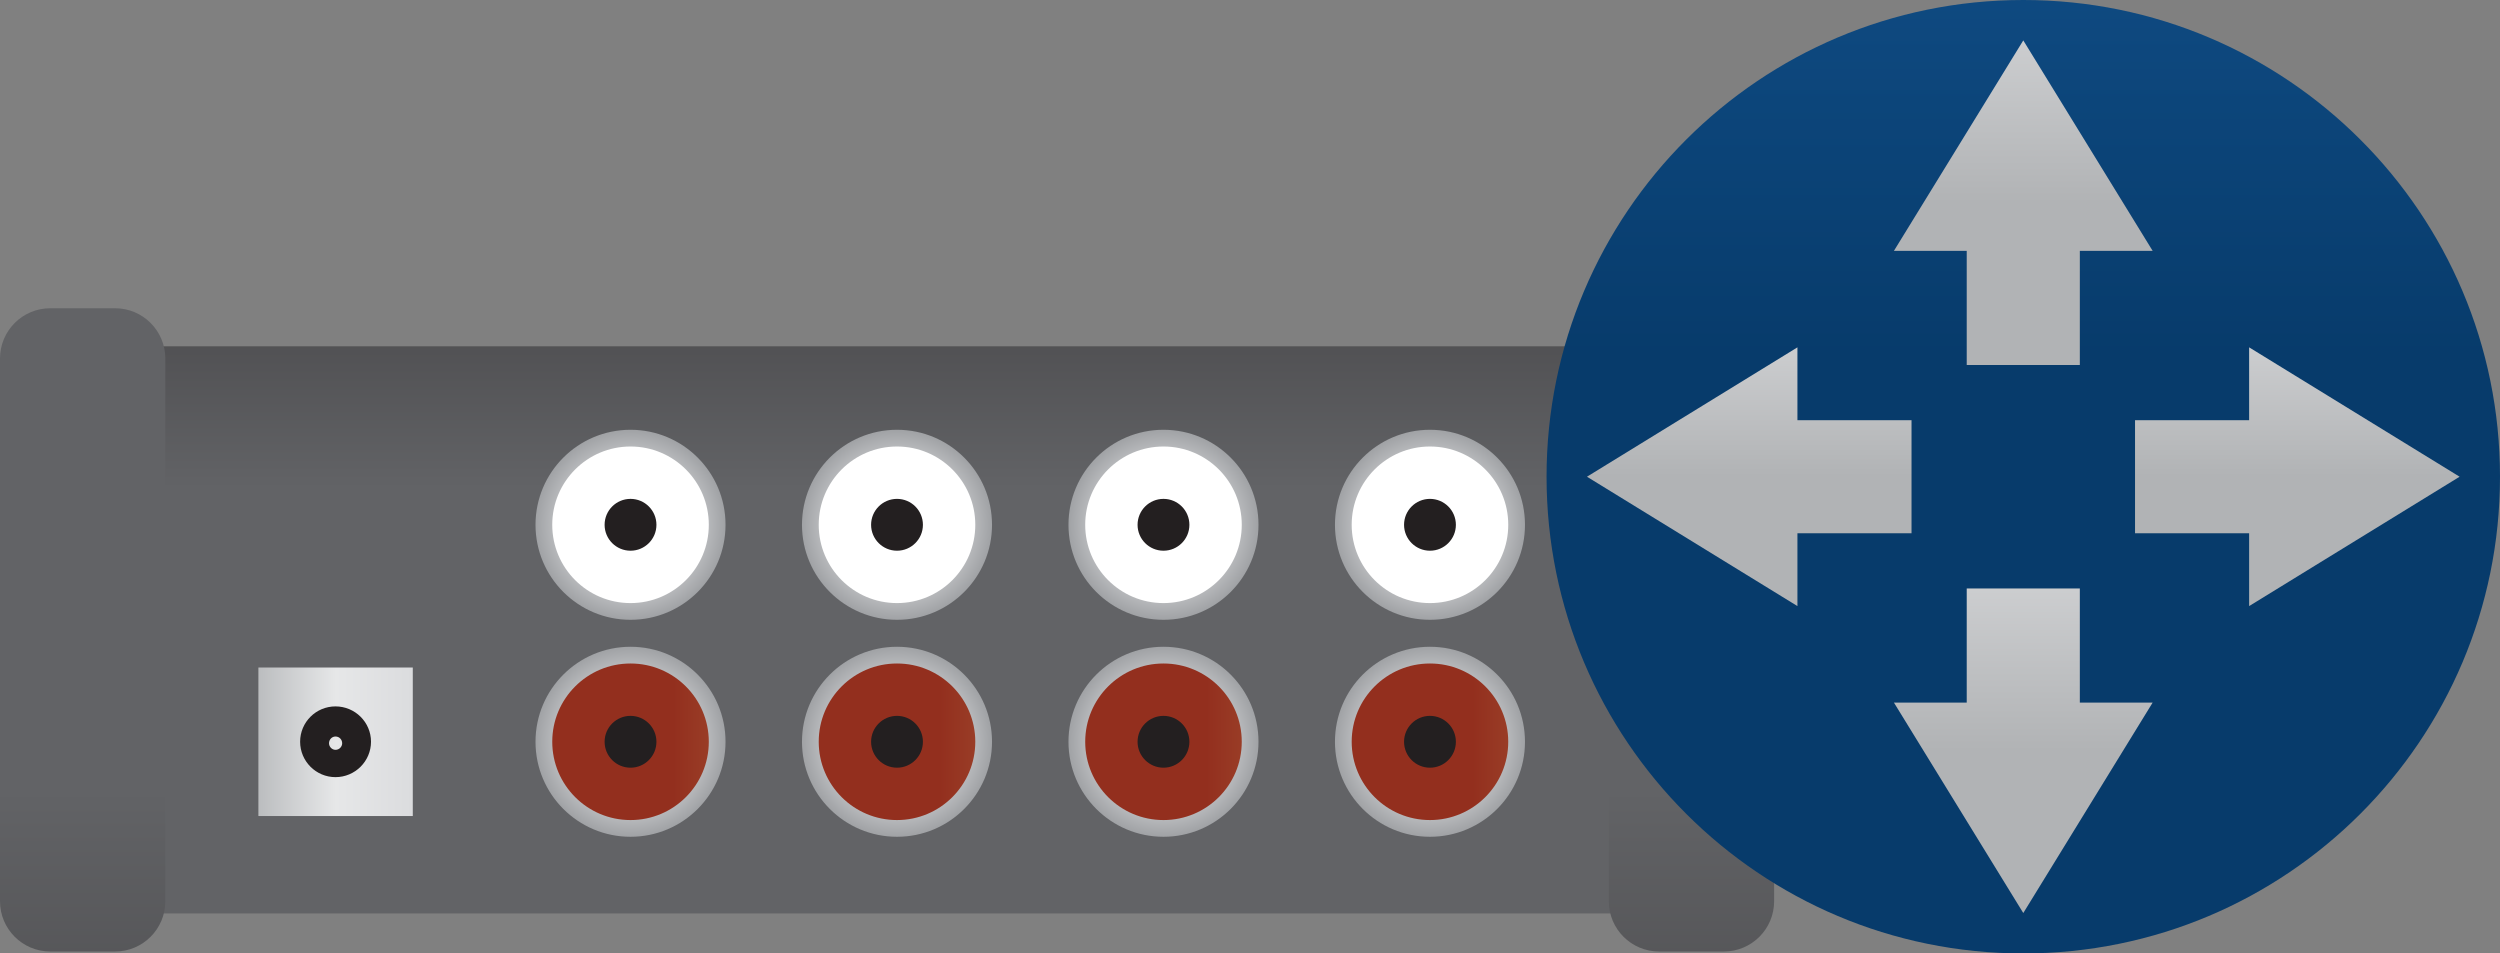 <?xml version="1.0" encoding="UTF-8" standalone="no"?><!-- Generator: Gravit.io --><svg xmlns="http://www.w3.org/2000/svg" xmlns:xlink="http://www.w3.org/1999/xlink" style="isolation:isolate" viewBox="0 0 183.789 70.093" width="183.789pt" height="70.093pt"><rect x="0" y="0" width="183.789" height="70.093" fill="#808080" stroke="none"/><defs><clipPath id="_clipPath_Q7LSFZmv5nmpm2Az9tt45RU9RsY1J4B9"><rect width="183.789" height="70.093"/></clipPath></defs><g clip-path="url(#_clipPath_Q7LSFZmv5nmpm2Az9tt45RU9RsY1J4B9)"><g><g><linearGradient id="_lgradient_6" x1="0" y1="0.5" x2="6.123233995736766e-17" y2="-0.5" gradientTransform="matrix(110.25,0,0,41.694,10.088,25.459)" gradientUnits="userSpaceOnUse"><stop offset="0%" stop-opacity="1" style="stop-color:rgb(98,99,102)"/><stop offset="24.9%" stop-opacity="1" style="stop-color:rgb(98,99,102)"/><stop offset="100%" stop-opacity="1" style="stop-color:rgb(49,47,49)"/></linearGradient><path d=" M 10.088 67.153 L 120.339 67.153 L 120.339 25.459 L 10.088 25.459 L 10.088 67.153 Z " fill="url(#_lgradient_6)"/></g><g><radialGradient id="_rgradient_0" fx="0.5" fy="0.5" cx="0.5" cy="0.5" r="0.5" gradientTransform="matrix(13.97,0,0,13.97,39.368,47.547)" gradientUnits="userSpaceOnUse"><stop offset="0%" stop-opacity="1" style="stop-color:rgb(219,220,222)"/><stop offset="52.1%" stop-opacity="1" style="stop-color:rgb(219,220,222)"/><stop offset="100%" stop-opacity="1" style="stop-color:rgb(160,162,165)"/></radialGradient><path d=" M 39.368 54.531 C 39.368 58.39 42.495 61.517 46.353 61.517 C 50.211 61.517 53.338 58.39 53.338 54.531 C 53.338 50.674 50.211 47.547 46.353 47.547 C 42.495 47.547 39.368 50.674 39.368 54.531 Z " fill="url(#_rgradient_0)"/></g><g><linearGradient id="_lgradient_7" x1="0" y1="0.5" x2="1" y2="0.5" gradientTransform="matrix(11.509,0,0,11.511,40.599,48.777)" gradientUnits="userSpaceOnUse"><stop offset="0%" stop-opacity="1" style="stop-color:rgb(147,47,30)"/><stop offset="77.3%" stop-opacity="1" style="stop-color:rgb(147,47,30)"/><stop offset="99.6%" stop-opacity="1" style="stop-color:rgb(153,60,38)"/><stop offset="100%" stop-opacity="1" style="stop-color:rgb(153,60,38)"/></linearGradient><path d=" M 40.599 54.531 C 40.599 57.71 43.175 60.287 46.353 60.287 C 49.531 60.287 52.108 57.71 52.108 54.531 C 52.108 51.353 49.531 48.777 46.353 48.777 C 43.175 48.777 40.599 51.353 40.599 54.531 Z " fill="url(#_lgradient_7)"/></g><g><path d=" M 48.258 54.532 C 48.258 55.584 47.405 56.438 46.353 56.438 C 45.301 56.438 44.448 55.584 44.448 54.532 C 44.448 53.48 45.301 52.627 46.353 52.627 C 47.405 52.627 48.258 53.48 48.258 54.532 Z " fill="rgb(35,31,32)"/></g><g><radialGradient id="_rgradient_1" fx="0.5" fy="0.5" cx="0.5" cy="0.5" r="0.5" gradientTransform="matrix(13.97,0,0,13.971,39.368,31.595)" gradientUnits="userSpaceOnUse"><stop offset="0%" stop-opacity="1" style="stop-color:rgb(219,220,222)"/><stop offset="52.1%" stop-opacity="1" style="stop-color:rgb(219,220,222)"/><stop offset="100%" stop-opacity="1" style="stop-color:rgb(160,162,165)"/></radialGradient><path d=" M 39.368 38.581 C 39.368 42.438 42.495 45.566 46.353 45.566 C 50.211 45.566 53.338 42.438 53.338 38.581 C 53.338 34.722 50.211 31.595 46.353 31.595 C 42.495 31.595 39.368 34.722 39.368 38.581 Z " fill="url(#_rgradient_1)"/></g><g><path d=" M 52.108 38.581 C 52.108 41.759 49.532 44.336 46.354 44.336 C 43.175 44.336 40.599 41.759 40.599 38.581 C 40.599 35.402 43.175 32.826 46.354 32.826 C 49.532 32.826 52.108 35.402 52.108 38.581 Z " fill="rgb(255,255,255)"/></g><g><path d=" M 48.258 38.581 C 48.258 39.632 47.405 40.486 46.353 40.486 C 45.301 40.486 44.448 39.632 44.448 38.581 C 44.448 37.529 45.301 36.675 46.353 36.675 C 47.405 36.675 48.258 37.529 48.258 38.581 Z " fill="rgb(35,31,32)"/></g><g><radialGradient id="_rgradient_2" fx="0.5" fy="0.5" cx="0.5" cy="0.5" r="0.5" gradientTransform="matrix(13.971,0,0,13.97,58.958,47.547)" gradientUnits="userSpaceOnUse"><stop offset="0%" stop-opacity="1" style="stop-color:rgb(219,220,222)"/><stop offset="52.1%" stop-opacity="1" style="stop-color:rgb(219,220,222)"/><stop offset="100%" stop-opacity="1" style="stop-color:rgb(160,162,165)"/></radialGradient><path d=" M 58.958 54.531 C 58.958 58.39 62.086 61.517 65.944 61.517 C 69.802 61.517 72.929 58.39 72.929 54.531 C 72.929 50.674 69.802 47.547 65.944 47.547 C 62.086 47.547 58.958 50.674 58.958 54.531 Z " fill="url(#_rgradient_2)"/></g><g><linearGradient id="_lgradient_8" x1="0" y1="0.5" x2="1" y2="0.5" gradientTransform="matrix(11.51,0,0,11.511,60.189,48.777)" gradientUnits="userSpaceOnUse"><stop offset="0%" stop-opacity="1" style="stop-color:rgb(147,47,30)"/><stop offset="77.3%" stop-opacity="1" style="stop-color:rgb(147,47,30)"/><stop offset="99.6%" stop-opacity="1" style="stop-color:rgb(153,60,38)"/><stop offset="100%" stop-opacity="1" style="stop-color:rgb(153,60,38)"/></linearGradient><path d=" M 60.189 54.531 C 60.189 57.71 62.765 60.287 65.944 60.287 C 69.122 60.287 71.699 57.71 71.699 54.531 C 71.699 51.353 69.122 48.777 65.944 48.777 C 62.765 48.777 60.189 51.353 60.189 54.531 Z " fill="url(#_lgradient_8)"/></g><g><path d=" M 67.849 54.532 C 67.849 55.584 66.996 56.438 65.944 56.438 C 64.892 56.438 64.039 55.584 64.039 54.532 C 64.039 53.48 64.892 52.627 65.944 52.627 C 66.996 52.627 67.849 53.48 67.849 54.532 Z " fill="rgb(35,31,32)"/></g><g><radialGradient id="_rgradient_3" fx="0.5" fy="0.5" cx="0.5" cy="0.5" r="0.5" gradientTransform="matrix(13.971,0,0,13.971,58.958,31.595)" gradientUnits="userSpaceOnUse"><stop offset="0%" stop-opacity="1" style="stop-color:rgb(219,220,222)"/><stop offset="52.1%" stop-opacity="1" style="stop-color:rgb(219,220,222)"/><stop offset="100%" stop-opacity="1" style="stop-color:rgb(160,162,165)"/></radialGradient><path d=" M 58.958 38.581 C 58.958 42.438 62.086 45.566 65.944 45.566 C 69.802 45.566 72.929 42.438 72.929 38.581 C 72.929 34.722 69.802 31.595 65.944 31.595 C 62.086 31.595 58.958 34.722 58.958 38.581 Z " fill="url(#_rgradient_3)"/></g><g><path d=" M 71.699 38.581 C 71.699 41.759 69.122 44.336 65.944 44.336 C 62.765 44.336 60.189 41.759 60.189 38.581 C 60.189 35.402 62.765 32.826 65.944 32.826 C 69.122 32.826 71.699 35.402 71.699 38.581 Z " fill="rgb(255,255,255)"/></g><g><path d=" M 67.849 38.581 C 67.849 39.632 66.996 40.486 65.944 40.486 C 64.892 40.486 64.039 39.632 64.039 38.581 C 64.039 37.529 64.892 36.675 65.944 36.675 C 66.996 36.675 67.849 37.529 67.849 38.581 Z " fill="rgb(35,31,32)"/></g><g><radialGradient id="_rgradient_4" fx="0.5" fy="0.5" cx="0.5" cy="0.5" r="0.5" gradientTransform="matrix(13.97,0,0,13.97,78.549,47.547)" gradientUnits="userSpaceOnUse"><stop offset="0%" stop-opacity="1" style="stop-color:rgb(219,220,222)"/><stop offset="52.1%" stop-opacity="1" style="stop-color:rgb(219,220,222)"/><stop offset="100%" stop-opacity="1" style="stop-color:rgb(160,162,165)"/></radialGradient><path d=" M 78.549 54.531 C 78.549 58.39 81.676 61.517 85.534 61.517 C 89.392 61.517 92.519 58.39 92.519 54.531 C 92.519 50.674 89.392 47.547 85.534 47.547 C 81.676 47.547 78.549 50.674 78.549 54.531 Z " fill="url(#_rgradient_4)"/></g><g><linearGradient id="_lgradient_9" x1="0" y1="0.5" x2="1" y2="0.5" gradientTransform="matrix(11.51,0,0,11.511,79.78,48.777)" gradientUnits="userSpaceOnUse"><stop offset="0%" stop-opacity="1" style="stop-color:rgb(147,47,30)"/><stop offset="77.3%" stop-opacity="1" style="stop-color:rgb(147,47,30)"/><stop offset="99.6%" stop-opacity="1" style="stop-color:rgb(153,60,38)"/><stop offset="100%" stop-opacity="1" style="stop-color:rgb(153,60,38)"/></linearGradient><path d=" M 79.78 54.531 C 79.78 57.71 82.356 60.287 85.534 60.287 C 88.713 60.287 91.289 57.71 91.289 54.531 C 91.289 51.353 88.713 48.777 85.534 48.777 C 82.356 48.777 79.78 51.353 79.78 54.531 Z " fill="url(#_lgradient_9)"/></g><g><path d=" M 87.439 54.532 C 87.439 55.584 86.586 56.438 85.534 56.438 C 84.482 56.438 83.629 55.584 83.629 54.532 C 83.629 53.48 84.482 52.627 85.534 52.627 C 86.586 52.627 87.439 53.48 87.439 54.532 Z " fill="rgb(35,31,32)"/></g><g><radialGradient id="_rgradient_5" fx="0.5" fy="0.5" cx="0.5" cy="0.5" r="0.5" gradientTransform="matrix(13.97,0,0,13.971,78.549,31.595)" gradientUnits="userSpaceOnUse"><stop offset="0%" stop-opacity="1" style="stop-color:rgb(219,220,222)"/><stop offset="52.1%" stop-opacity="1" style="stop-color:rgb(219,220,222)"/><stop offset="100%" stop-opacity="1" style="stop-color:rgb(160,162,165)"/></radialGradient><path d=" M 78.549 38.581 C 78.549 42.438 81.676 45.566 85.534 45.566 C 89.392 45.566 92.519 42.438 92.519 38.581 C 92.519 34.722 89.392 31.595 85.534 31.595 C 81.676 31.595 78.549 34.722 78.549 38.581 Z " fill="url(#_rgradient_5)"/></g><g><path d=" M 91.289 38.581 C 91.289 41.759 88.713 44.336 85.534 44.336 C 82.356 44.336 79.78 41.759 79.78 38.581 C 79.78 35.402 82.356 32.826 85.534 32.826 C 88.713 32.826 91.289 35.402 91.289 38.581 Z " fill="rgb(255,255,255)"/></g><g><path d=" M 87.439 38.581 C 87.439 39.632 86.586 40.486 85.534 40.486 C 84.482 40.486 83.629 39.632 83.629 38.581 C 83.629 37.529 84.482 36.675 85.534 36.675 C 86.586 36.675 87.439 37.529 87.439 38.581 Z " fill="rgb(35,31,32)"/></g><g><radialGradient id="_rgradient_6" fx="0.5" fy="0.5" cx="0.5" cy="0.5" r="0.5" gradientTransform="matrix(13.97,0,0,13.97,98.14,47.547)" gradientUnits="userSpaceOnUse"><stop offset="0%" stop-opacity="1" style="stop-color:rgb(219,220,222)"/><stop offset="52.1%" stop-opacity="1" style="stop-color:rgb(219,220,222)"/><stop offset="100%" stop-opacity="1" style="stop-color:rgb(160,162,165)"/></radialGradient><path d=" M 98.14 54.531 C 98.14 58.39 101.267 61.517 105.124 61.517 C 108.983 61.517 112.11 58.39 112.11 54.531 C 112.11 50.674 108.983 47.547 105.124 47.547 C 101.267 47.547 98.14 50.674 98.14 54.531 Z " fill="url(#_rgradient_6)"/></g><g><linearGradient id="_lgradient_10" x1="0" y1="0.5" x2="1" y2="0.5" gradientTransform="matrix(11.509,0,0,11.511,99.37,48.777)" gradientUnits="userSpaceOnUse"><stop offset="0%" stop-opacity="1" style="stop-color:rgb(147,47,30)"/><stop offset="77.3%" stop-opacity="1" style="stop-color:rgb(147,47,30)"/><stop offset="99.6%" stop-opacity="1" style="stop-color:rgb(153,60,38)"/><stop offset="100%" stop-opacity="1" style="stop-color:rgb(153,60,38)"/></linearGradient><path d=" M 99.37 54.531 C 99.37 57.71 101.946 60.287 105.124 60.287 C 108.303 60.287 110.879 57.71 110.879 54.531 C 110.879 51.353 108.303 48.777 105.124 48.777 C 101.946 48.777 99.37 51.353 99.37 54.531 Z " fill="url(#_lgradient_10)"/></g><g><path d=" M 107.03 54.532 C 107.03 55.584 106.177 56.438 105.124 56.438 C 104.073 56.438 103.22 55.584 103.22 54.532 C 103.22 53.48 104.073 52.627 105.124 52.627 C 106.177 52.627 107.03 53.48 107.03 54.532 Z " fill="rgb(35,31,32)"/></g><g><radialGradient id="_rgradient_7" fx="0.5" fy="0.5" cx="0.5" cy="0.5" r="0.5" gradientTransform="matrix(13.97,0,0,13.971,98.14,31.595)" gradientUnits="userSpaceOnUse"><stop offset="0%" stop-opacity="1" style="stop-color:rgb(219,220,222)"/><stop offset="52.1%" stop-opacity="1" style="stop-color:rgb(219,220,222)"/><stop offset="100%" stop-opacity="1" style="stop-color:rgb(160,162,165)"/></radialGradient><path d=" M 98.14 38.581 C 98.14 42.438 101.267 45.566 105.124 45.566 C 108.983 45.566 112.11 42.438 112.11 38.581 C 112.11 34.722 108.983 31.595 105.124 31.595 C 101.267 31.595 98.14 34.722 98.14 38.581 Z " fill="url(#_rgradient_7)"/></g><g><path d=" M 110.88 38.581 C 110.88 41.759 108.303 44.336 105.125 44.336 C 101.947 44.336 99.37 41.759 99.37 38.581 C 99.37 35.402 101.947 32.826 105.125 32.826 C 108.303 32.826 110.88 35.402 110.88 38.581 Z " fill="rgb(255,255,255)"/></g><g><path d=" M 107.03 38.581 C 107.03 39.632 106.177 40.486 105.124 40.486 C 104.073 40.486 103.22 39.632 103.22 38.581 C 103.22 37.529 104.073 36.675 105.124 36.675 C 106.177 36.675 107.03 37.529 107.03 38.581 Z " fill="rgb(35,31,32)"/></g><g><linearGradient id="_lgradient_11" x1="0" y1="0.5" x2="6.123233995736766e-17" y2="1.5" gradientTransform="matrix(12.154,0,0,47.29,0,22.661)" gradientUnits="userSpaceOnUse"><stop offset="0%" stop-opacity="1" style="stop-color:rgb(98,99,102)"/><stop offset="24.9%" stop-opacity="1" style="stop-color:rgb(98,99,102)"/><stop offset="100%" stop-opacity="1" style="stop-color:rgb(65,64,66)"/></linearGradient><path d=" M 3.695 22.661 C 1.654 22.661 0 24.315 0 26.356 L 0 66.256 C 0 68.296 1.654 69.951 3.695 69.951 L 8.459 69.951 C 10.5 69.951 12.154 68.296 12.154 66.256 L 12.154 26.356 C 12.154 24.315 10.5 22.661 8.459 22.661 L 3.695 22.661 Z " fill="url(#_lgradient_11)"/></g><g><linearGradient id="_lgradient_12" x1="0" y1="0.5" x2="6.123233995736766e-17" y2="1.5" gradientTransform="matrix(12.154,0,0,47.29,118.273,22.661)" gradientUnits="userSpaceOnUse"><stop offset="0%" stop-opacity="1" style="stop-color:rgb(98,99,102)"/><stop offset="24.9%" stop-opacity="1" style="stop-color:rgb(98,99,102)"/><stop offset="100%" stop-opacity="1" style="stop-color:rgb(65,64,66)"/></linearGradient><path d=" M 121.968 22.661 C 119.927 22.661 118.273 24.315 118.273 26.356 L 118.273 66.256 C 118.273 68.296 119.927 69.951 121.968 69.951 L 126.732 69.951 C 128.772 69.951 130.426 68.296 130.426 66.256 L 130.426 26.356 C 130.426 24.315 128.772 22.661 126.732 22.661 L 121.968 22.661 Z " fill="url(#_lgradient_12)"/></g><g><linearGradient id="_lgradient_13" x1="0" y1="0.5" x2="1" y2="0.5" gradientTransform="matrix(11.35,0,0,10.918,18.996,49.073)" gradientUnits="userSpaceOnUse"><stop offset="0%" stop-opacity="1" style="stop-color:rgb(187,189,191)"/><stop offset="50.2%" stop-opacity="1" style="stop-color:rgb(230,231,232)"/><stop offset="100%" stop-opacity="1" style="stop-color:rgb(219,220,222)"/></linearGradient><path d=" M 18.996 59.991 L 30.346 59.991 L 30.346 49.073 L 18.996 49.073 L 18.996 59.991 Z " fill="url(#_lgradient_13)"/></g><g><path d=" M 25.155 54.643 C 25.155 54.362 24.938 54.145 24.664 54.145 C 24.404 54.145 24.188 54.362 24.188 54.643 C 24.188 54.899 24.404 55.124 24.664 55.124 C 24.938 55.124 25.155 54.899 25.155 54.643 Z  M 27.275 54.527 C 27.275 55.967 26.097 57.132 24.664 57.132 C 23.233 57.132 22.064 55.967 22.064 54.527 C 22.064 53.09 23.233 51.931 24.664 51.931 C 26.097 51.931 27.275 53.09 27.275 54.527 Z " fill="rgb(35,31,32)"/></g><g><linearGradient id="_lgradient_14" x1="0" y1="0.5" x2="6.123233995736766e-17" y2="-0.5" gradientTransform="matrix(70.093,0,0,70.093,113.696,0)" gradientUnits="userSpaceOnUse"><stop offset="0%" stop-opacity="1" style="stop-color:rgb(7,59,107)"/><stop offset="12.4%" stop-opacity="1" style="stop-color:rgb(7,59,107)"/><stop offset="100%" stop-opacity="1" style="stop-color:rgb(24,92,156)"/></linearGradient><path d=" M 113.696 35.046 C 113.696 54.402 129.387 70.093 148.743 70.093 C 168.098 70.093 183.789 54.402 183.789 35.046 C 183.789 15.691 168.098 0 148.743 0 C 129.387 0 113.696 15.691 113.696 35.046 Z " fill="url(#_lgradient_14)"/></g><g><linearGradient id="_lgradient_15" x1="0" y1="0.5" x2="6.123233995736766e-17" y2="-0.5" gradientTransform="matrix(19.022,0,0,23.861,139.232,2.97)" gradientUnits="userSpaceOnUse"><stop offset="0%" stop-opacity="1" style="stop-color:rgb(177,179,181)"/><stop offset="78.1%" stop-opacity="1" style="stop-color:rgb(219,220,222)"/><stop offset="100%" stop-opacity="1" style="stop-color:rgb(219,220,222)"/></linearGradient><path d=" M 139.232 18.443 L 144.585 18.443 L 144.585 26.831 L 152.9 26.831 L 152.9 18.443 L 158.254 18.443 L 148.743 2.97 L 139.232 18.443 Z " fill="url(#_lgradient_15)"/></g><g><linearGradient id="_lgradient_16" x1="0" y1="0.5" x2="6.123233995736766e-17" y2="-0.5" gradientTransform="matrix(19.022,0,0,23.86,139.232,43.262)" gradientUnits="userSpaceOnUse"><stop offset="0%" stop-opacity="1" style="stop-color:rgb(177,179,181)"/><stop offset="78.1%" stop-opacity="1" style="stop-color:rgb(219,220,222)"/><stop offset="100%" stop-opacity="1" style="stop-color:rgb(219,220,222)"/></linearGradient><path d=" M 144.585 43.262 L 144.585 51.65 L 139.232 51.65 L 148.743 67.122 L 158.254 51.65 L 152.9 51.65 L 152.9 43.262 L 144.585 43.262 Z " fill="url(#_lgradient_16)"/></g><g><linearGradient id="_lgradient_17" x1="0" y1="0.5" x2="6.123233995736766e-17" y2="-0.5" gradientTransform="matrix(23.86,0,0,19.021,116.667,25.535)" gradientUnits="userSpaceOnUse"><stop offset="0%" stop-opacity="1" style="stop-color:rgb(177,179,181)"/><stop offset="78.1%" stop-opacity="1" style="stop-color:rgb(219,220,222)"/><stop offset="100%" stop-opacity="1" style="stop-color:rgb(219,220,222)"/></linearGradient><path d=" M 116.667 35.046 L 132.139 44.557 L 132.139 39.204 L 140.527 39.204 L 140.527 30.889 L 132.139 30.889 L 132.139 25.535 L 116.667 35.046 Z " fill="url(#_lgradient_17)"/></g><g><linearGradient id="_lgradient_18" x1="0" y1="0.5" x2="6.123233995736766e-17" y2="-0.5" gradientTransform="matrix(23.861,0,0,19.021,156.958,25.535)" gradientUnits="userSpaceOnUse"><stop offset="0%" stop-opacity="1" style="stop-color:rgb(177,179,181)"/><stop offset="78.1%" stop-opacity="1" style="stop-color:rgb(219,220,222)"/><stop offset="100%" stop-opacity="1" style="stop-color:rgb(219,220,222)"/></linearGradient><path d=" M 165.346 30.889 L 156.958 30.889 L 156.958 39.204 L 165.346 39.204 L 165.346 44.557 L 180.819 35.046 L 165.346 25.535 L 165.346 30.889 Z " fill="url(#_lgradient_18)"/></g></g></g></svg>